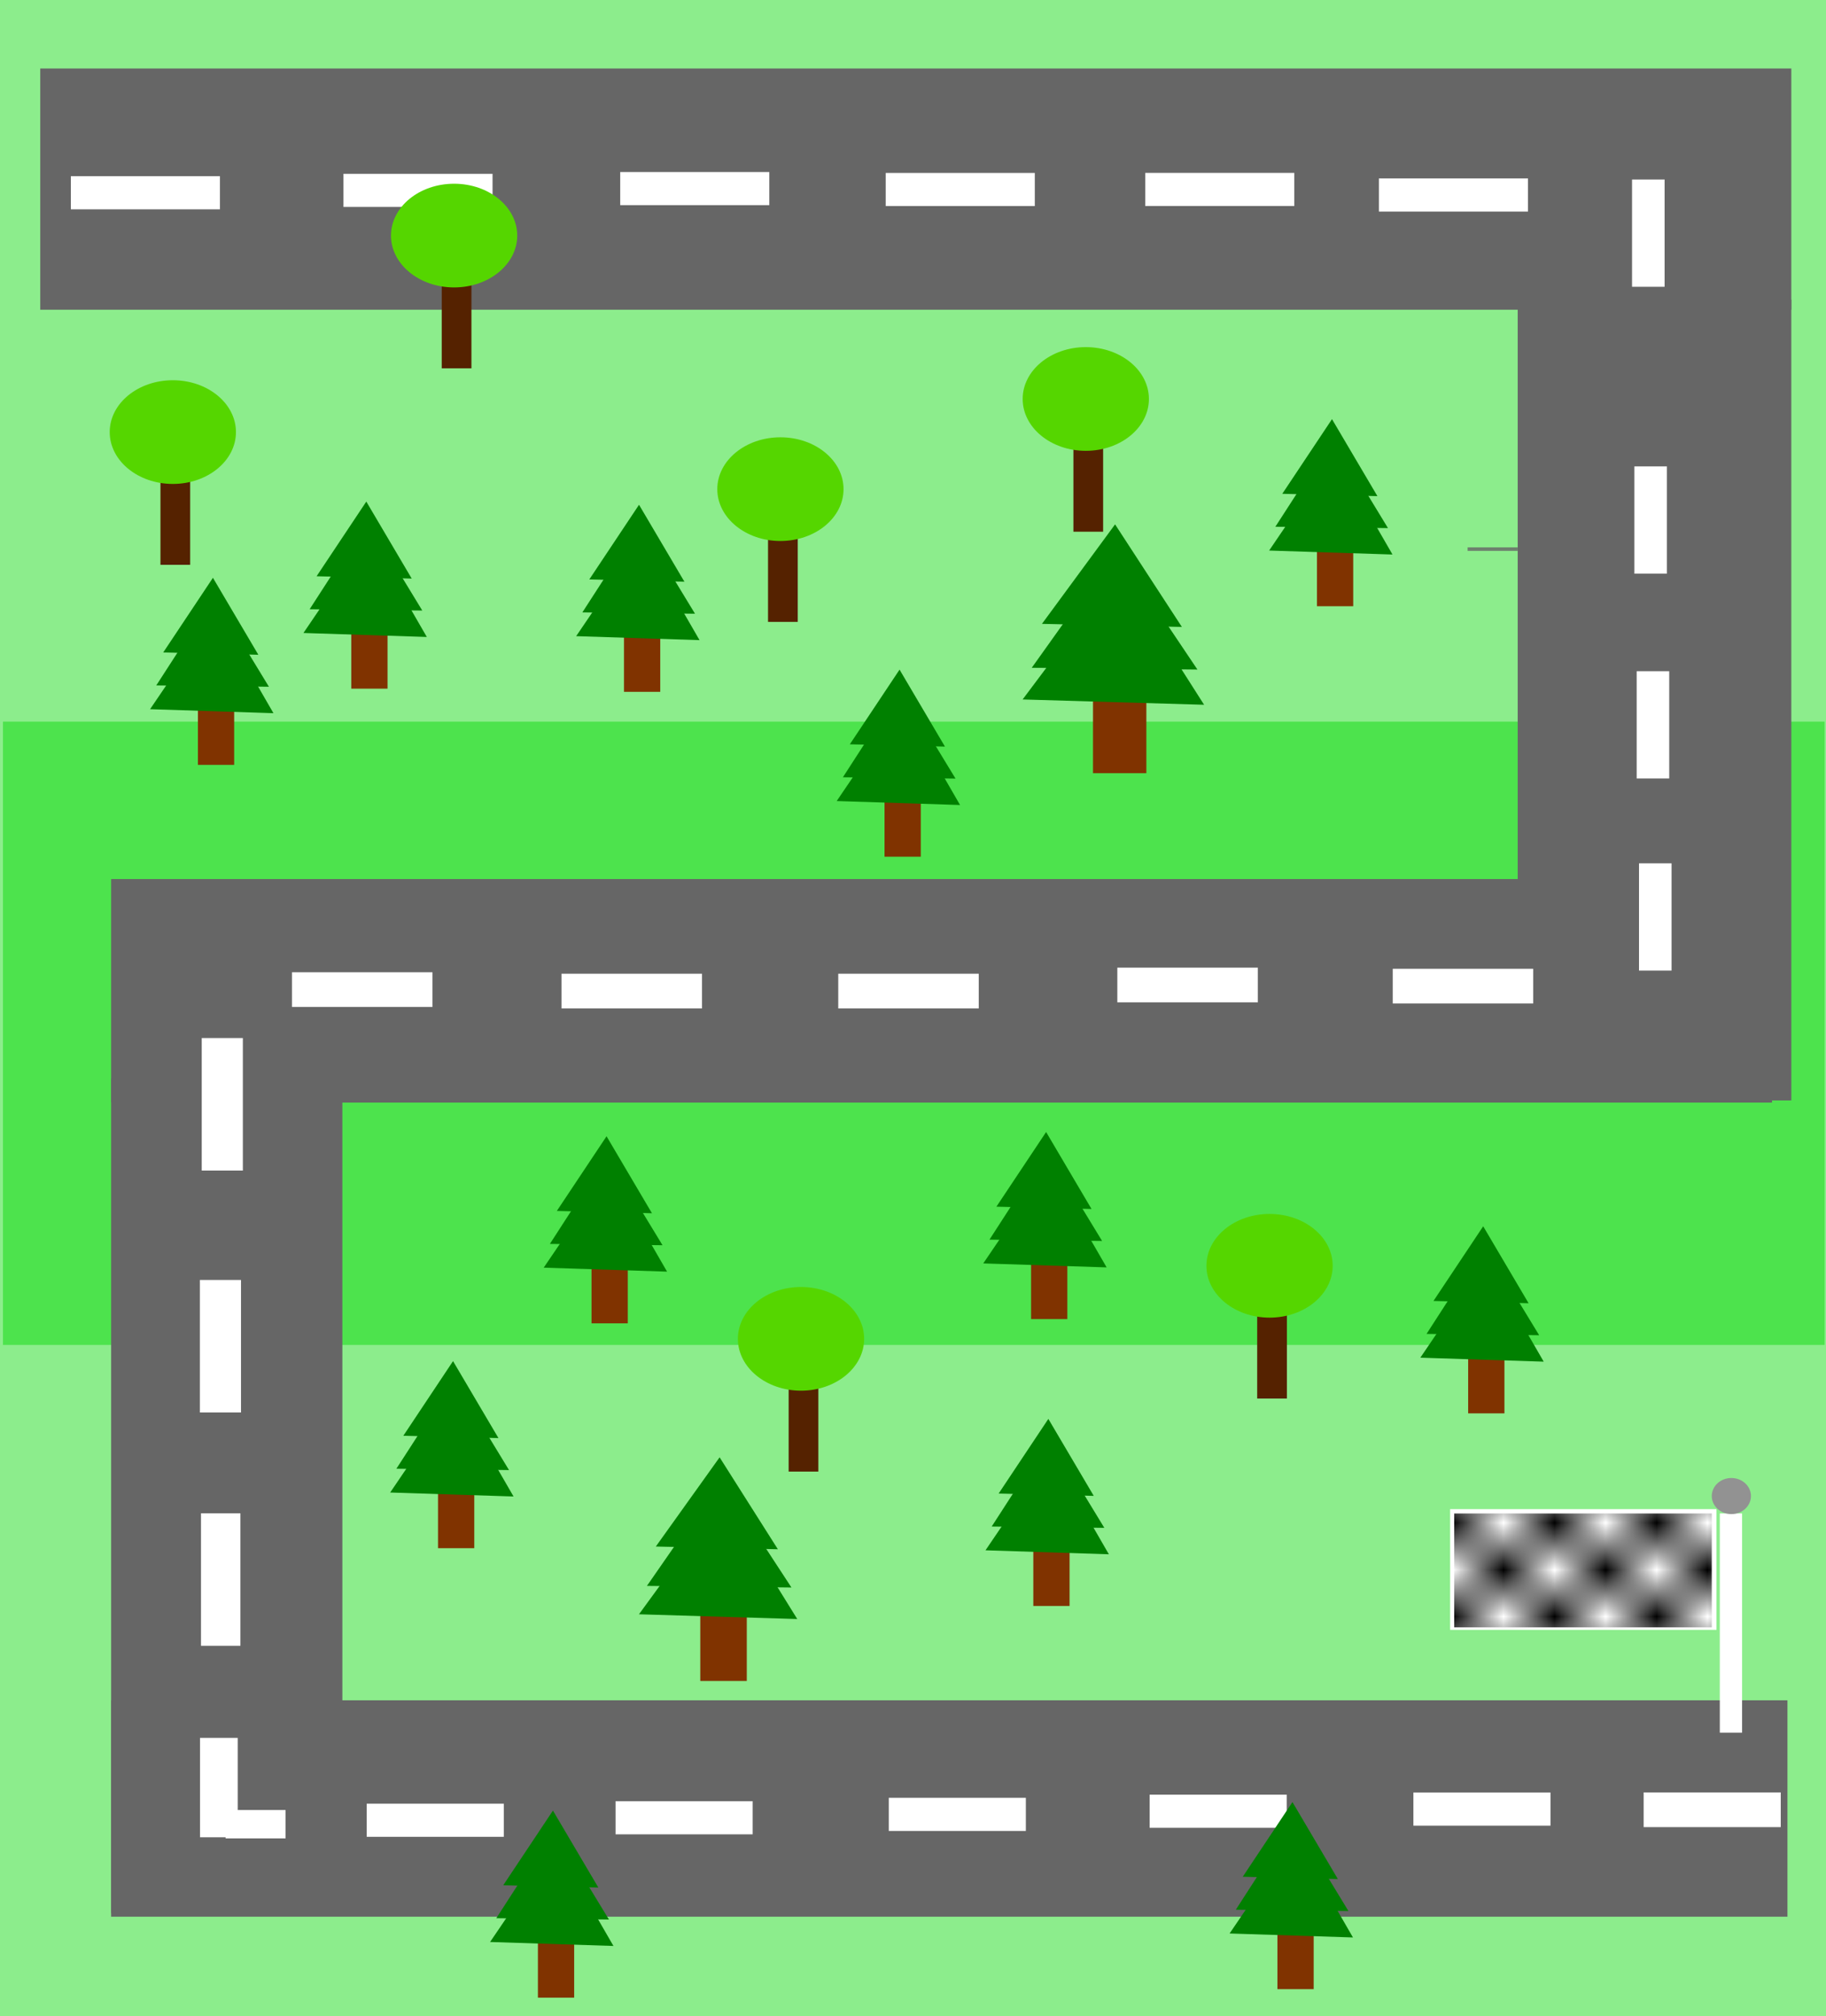 <?xml version="1.0" encoding="UTF-8" standalone="no"?>
<!-- Created with Inkscape (http://www.inkscape.org/) -->

<svg
   width="207.735mm"
   height="229.283mm"
   viewBox="0 0 207.735 229.283"
   version="1.1"
   id="svg1"
   sodipodi:docname="Bilvag.svg"
   inkscape:version="1.3.2 (091e20e, 2023-11-25)"
   xmlns:inkscape="http://www.inkscape.org/namespaces/inkscape"
   xmlns:sodipodi="http://sodipodi.sourceforge.net/DTD/sodipodi-0.dtd"
   xmlns:xlink="http://www.w3.org/1999/xlink"
   xmlns="http://www.w3.org/2000/svg"
   xmlns:svg="http://www.w3.org/2000/svg">
  <sodipodi:namedview
     id="namedview1"
     pagecolor="#ffffff"
     bordercolor="#000000"
     borderopacity="0.25"
     inkscape:showpageshadow="2"
     inkscape:pageopacity="0.0"
     inkscape:pagecheckerboard="0"
     inkscape:deskcolor="#d1d1d1"
     inkscape:document-units="mm"
     inkscape:zoom="0.59437978"
     inkscape:cx="198.52627"
     inkscape:cy="468.55564"
     inkscape:window-width="1680"
     inkscape:window-height="1050"
     inkscape:window-x="0"
     inkscape:window-y="0"
     inkscape:window-maximized="0"
     inkscape:current-layer="layer1" />
  <defs
     id="defs1">
    <pattern
       inkscape:collect="always"
       xlink:href="#Checkerboard"
       preserveAspectRatio="xMidYMid"
       id="pattern36"
       patternTransform="matrix(5.8,0,0,5.337,0,0.025)"
       x="0"
       y="0" />
    <pattern
       inkscape:collect="always"
       style="fill:#000000"
       patternUnits="userSpaceOnUse"
       width="2"
       height="2"
       patternTransform="translate(0,0) scale(10,10)"
       id="Checkerboard"
       inkscape:stockid="Checkerboard"
       preserveAspectRatio="xMidYMid"
       inkscape:isstock="true"
       inkscape:label="Schackbräde">
      <rect
   style="stroke:none"
   x="0"
   y="0"
   width="1"
   height="1"
   id="rect209" />

      <rect
   style="stroke:none"
   x="1"
   y="1"
   width="1"
   height="1"
   id="rect211" />

    </pattern>
    <clipPath
       clipPathUnits="userSpaceOnUse"
       id="clipPath33">
      <rect
         style="fill:#000000;stroke:none;stroke-width:1;stroke-linecap:butt;stroke-linejoin:bevel;paint-order:stroke markers fill;stop-color:#000000"
         id="rect33"
         width="46.192"
         height="80.007"
         x="75"
         y="399.997" />
    </clipPath>
    <clipPath
       clipPathUnits="userSpaceOnUse"
       id="clipPath50">
      <use
         x="0"
         y="0"
         xlink:href="#g49"
         id="use50" />
    </clipPath>
    <clipPath
       clipPathUnits="userSpaceOnUse"
       id="clipPath271">
      <use
         x="0"
         y="0"
         xlink:href="#g270"
         id="use271"
         transform="matrix(1,0,0,0.953,0,0.015)" />
    </clipPath>
  </defs>
  <g
     inkscape:label="Lager 1"
     inkscape:groupmode="layer"
     id="layer1"
     transform="translate(-0.069,-0.312)">
    <g
       id="g50"
       clip-path="url(#clipPath50)"
       transform="matrix(1,0,0,1.049,0,-0.015)">
      <g
         id="g271"
         clip-path="url(#clipPath271)" />
    </g>
    <g
       inkscape:label="Clip"
       id="g270"
       transform="matrix(1,0,0,1.049,0,-0.015)">
      <g
         inkscape:label="Clip"
         id="g49">
        <rect
           style="fill:#00d600;fill-opacity:0.452;stroke-width:0.286"
           id="rect1"
           width="207.735"
           height="218.6"
           x="0.069"
           y="0.312" />
      </g>
    </g>
    <rect
       style="fill:#00d600;fill-opacity:0.452;stroke-width:0.25"
       id="rect3"
       width="207.243"
       height="70.881"
       x="0.405"
       y="82.374" />
    <rect
       style="fill:#666666;fill-opacity:1;stroke-width:0.254"
       id="rect4"
       width="199.209"
       height="27.433"
       x="4.649"
       y="8.1" />
    <rect
       style="fill:#666666;fill-opacity:1;stroke-width:0.247"
       id="rect5"
       width="31.127"
       height="91.062"
       x="172.731"
       y="34.389" />
    <rect
       style="fill:#666666;fill-opacity:0.793;stroke-width:0.254"
       id="rect6"
       width="5.699"
       height="0.403"
       x="167.032"
       y="62.555" />
    <rect
       style="fill:#666666;fill-opacity:1;stroke-width:0.254"
       id="rect7"
       width="188.952"
       height="25.416"
       x="12.714"
       y="100.279" />
    <rect
       style="fill:#ffffff;fill-opacity:1;stroke-width:10.261;stroke-dasharray:none"
       id="rect11-3-8-5"
       width="15.985"
       height="3.947"
       x="158.512"
       y="110.479" />
    <rect
       style="fill:#ffffff;fill-opacity:1;stroke-width:10.261;stroke-dasharray:none"
       id="rect11-3-8-5-3"
       width="15.985"
       height="3.947"
       x="127.182"
       y="110.351" />
    <rect
       style="fill:#ffffff;fill-opacity:1;stroke-width:10.261;stroke-dasharray:none"
       id="rect11-3-8-5-5"
       width="15.985"
       height="3.947"
       x="95.433"
       y="111.043" />
    <rect
       style="fill:#ffffff;fill-opacity:1;stroke-width:10.261;stroke-dasharray:none"
       id="rect11-3-8-5-7"
       width="15.985"
       height="3.947"
       x="63.948"
       y="111.043" />
    <rect
       style="fill:#ffffff;fill-opacity:1;stroke-width:10.261;stroke-dasharray:none"
       id="rect11-3-8-5-1"
       width="15.985"
       height="3.947"
       x="33.285"
       y="110.876" />
    <rect
       style="fill:#ffffff;fill-opacity:1;stroke-width:9.206;stroke-dasharray:none"
       id="rect11-3-8-5-52"
       width="4.289"
       height="11.84"
       x="23.73"
       y="145.505" />
    <rect
       style="fill:#666666;fill-opacity:1;stroke-width:0.274"
       id="rect8"
       width="26.304"
       height="94.879"
       x="12.714"
       y="122.993" />
    <rect
       style="fill:#666666;fill-opacity:1;stroke-width:0.254"
       id="rect9"
       width="190.705"
       height="24.609"
       x="12.714"
       y="193.667" />
    <path
       style="fill:#cccccc;fill-opacity:1;stroke-width:0.254"
       d="m 11.92,42.423 c 22.797,0 0,0 0,0 z"
       id="path9" />
    <path
       style="fill:#ffffff;fill-opacity:1;stroke-width:10.614;stroke-dasharray:none"
       d="m 12.797,41.213 16.221,0.403 z"
       id="path10" />
    <rect
       style="fill:#ffffff;fill-opacity:1;stroke-width:10.327;stroke-dasharray:none"
       id="rect11"
       width="16.96"
       height="3.767"
       x="130.356"
       y="19.972" />
    <rect
       style="fill:#ffffff;fill-opacity:1;stroke-width:10.327;stroke-dasharray:none"
       id="rect11-6"
       width="16.96"
       height="3.767"
       x="100.833"
       y="19.977" />
    <rect
       style="fill:#ffffff;fill-opacity:1;stroke-width:10.327;stroke-dasharray:none"
       id="rect11-3"
       width="16.96"
       height="3.767"
       x="70.628"
       y="19.874" />
    <rect
       style="fill:#ffffff;fill-opacity:1;stroke-width:10.327;stroke-dasharray:none"
       id="rect11-3-1"
       width="16.96"
       height="3.767"
       x="39.143"
       y="20.079" />
    <rect
       style="fill:#ffffff;fill-opacity:1;stroke-width:10.327;stroke-dasharray:none"
       id="rect11-3-6"
       width="16.96"
       height="3.767"
       x="8.13"
       y="20.348" />
    <rect
       style="fill:#ffffff;fill-opacity:1;stroke-width:10.327;stroke-dasharray:none"
       id="rect11-3-14"
       width="16.96"
       height="3.767"
       x="156.939"
       y="20.604" />
    <rect
       style="fill:#ffffff;fill-opacity:1;stroke-width:8.684;stroke-dasharray:none"
       id="rect11-3-8"
       width="3.704"
       height="12.198"
       x="186.265"
       y="76.641" />
    <rect
       style="fill:#ffffff;fill-opacity:1;stroke-width:8.684;stroke-dasharray:none"
       id="rect11-3-8-40"
       width="3.704"
       height="12.198"
       x="186.002"
       y="53.35" />
    <rect
       style="fill:#ffffff;fill-opacity:1;stroke-width:8.684;stroke-dasharray:none"
       id="rect11-3-8-47"
       width="3.704"
       height="12.198"
       x="185.738"
       y="20.726" />
    <rect
       style="fill:#ffffff;fill-opacity:1;stroke-width:8.684;stroke-dasharray:none"
       id="rect11-3-8-4"
       width="3.704"
       height="12.198"
       x="186.531"
       y="98.489" />
    <rect
       style="fill:#ffffff;fill-opacity:1;stroke-width:9.921;stroke-dasharray:none"
       id="rect13"
       width="4.679"
       height="15.069"
       x="22.808"
       y="145.867" />
    <rect
       style="fill:#ffffff;fill-opacity:1;stroke-width:9.921;stroke-dasharray:none"
       id="rect13-5"
       width="4.679"
       height="15.069"
       x="23.019"
       y="118.357" />
    <rect
       style="fill:#ffffff;fill-opacity:1;stroke-width:8.226;stroke-dasharray:none"
       id="rect13-7"
       width="4.289"
       height="11.301"
       x="22.824"
       y="197.941" />
    <rect
       style="fill:#ffffff;fill-opacity:1;stroke-width:9.713;stroke-dasharray:none"
       id="rect13-8"
       width="4.484"
       height="15.069"
       x="22.935"
       y="172.401" />
    <rect
       style="fill:#ffffff;fill-opacity:1;stroke-width:10.953;stroke-dasharray:none"
       id="rect14"
       width="6.823"
       height="3.229"
       x="25.733"
       y="206.142" />
    <rect
       style="fill:#ffffff;fill-opacity:1;stroke-width:17.886;stroke-dasharray:none"
       id="rect14-1"
       width="15.595"
       height="3.767"
       x="41.789"
       y="205.424" />
    <rect
       style="fill:#ffffff;fill-opacity:1;stroke-width:17.886;stroke-dasharray:none"
       id="rect14-1-8"
       width="15.595"
       height="3.767"
       x="70.099"
       y="205.143" />
    <rect
       style="fill:#ffffff;fill-opacity:1;stroke-width:17.886;stroke-dasharray:none"
       id="rect14-1-2"
       width="15.595"
       height="3.767"
       x="101.18"
       y="204.758" />
    <rect
       style="fill:#ffffff;fill-opacity:1;stroke-width:17.886;stroke-dasharray:none"
       id="rect14-1-85"
       width="15.595"
       height="3.767"
       x="130.856"
       y="204.399" />
    <rect
       style="fill:#ffffff;fill-opacity:1;stroke-width:17.886;stroke-dasharray:none"
       id="rect14-1-6"
       width="15.595"
       height="3.767"
       x="160.865"
       y="204.156" />
    <rect
       style="fill:#ffffff;fill-opacity:1;stroke-width:18.307;stroke-dasharray:none"
       id="rect14-1-22"
       width="15.595"
       height="3.947"
       x="187.059"
       y="204.143" />
    <rect
       style="fill:#ffffff;fill-opacity:1;stroke-width:10.327;stroke-dasharray:none"
       id="rect15"
       width="0.39"
       height="1.256"
       x="29.631"
       y="207.577" />
    <rect
       style="fill:#ffffff;fill-opacity:1;stroke-width:10.327;stroke-dasharray:none"
       id="rect16"
       width="2.534"
       height="24.935"
       x="195.723"
       y="172.417" />
    <ellipse
       style="fill:#929292;fill-opacity:1;stroke-width:10.327;stroke-dasharray:none"
       id="path16"
       cx="197.038"
       cy="170.441"
       rx="2.23"
       ry="2.052" />
    <rect
       style="fill:#ffffff;fill-opacity:1;stroke-width:10.327;stroke-dasharray:none"
       id="rect17"
       width="30.302"
       height="13.73"
       x="165.044"
       y="171.928" />
    <rect
       style="fill:#ffffff;fill-opacity:1;stroke-width:10.327;stroke-dasharray:none"
       id="rect34"
       width="11.382"
       height="6.794"
       x="165.506"
       y="172.423" />
    <rect
       style="fill:url(#pattern36);fill-opacity:1;stroke-width:10.327;stroke-dasharray:none"
       id="rect35"
       width="29.302"
       height="12.951"
       x="165.506"
       y="172.423" />
    <rect
       style="fill:#803300;fill-opacity:1;stroke-width:10.327;stroke-dasharray:none"
       id="rect36"
       width="4.125"
       height="6.802"
       x="22.584"
       y="80.49" />
    <path
       sodipodi:type="star"
       style="fill:#008000;fill-opacity:1;stroke-width:10.765;stroke-dasharray:none"
       id="path41"
       inkscape:flatsided="false"
       sodipodi:sides="3"
       sodipodi:cx="25.096226"
       sodipodi:cy="123.59031"
       sodipodi:r1="8.1081276"
       sodipodi:r2="4.0540633"
       sodipodi:arg1="0.55859932"
       sodipodi:arg2="1.6057969"
       inkscape:rounded="0"
       inkscape:randomized="0"
       d="m 31.972,127.888 -7.018,-0.246 -7.018,-0.246 3.722,-5.955 3.722,-5.955 3.296,6.2 z"
       inkscape:transform-center-x="0.14186576"
       inkscape:transform-center-y="-1.7510886"
       transform="matrix(1,0,0,0.92,-0.794,-36.244)" />
    <path
       sodipodi:type="star"
       style="fill:#008000;fill-opacity:1;stroke-width:10.765;stroke-dasharray:none"
       id="path42"
       inkscape:flatsided="false"
       sodipodi:sides="3"
       sodipodi:cx="25.096226"
       sodipodi:cy="120.84005"
       sodipodi:r1="7.3993449"
       sodipodi:r2="3.6996717"
       sodipodi:arg1="0.53643546"
       sodipodi:arg2="1.583633"
       inkscape:rounded="0"
       inkscape:randomized="0"
       d="m 31.456,124.622 -6.407,-0.082 -6.407,-0.082 3.275,-5.508 3.275,-5.508 3.133,5.59 z"
       inkscape:transform-center-x="0.04749053"
       inkscape:transform-center-y="-1.6642441"
       transform="matrix(1,0,0,0.92,-0.794,-36.244)" />
    <path
       sodipodi:type="star"
       style="fill:#008000;fill-opacity:1;stroke-width:10.765;stroke-dasharray:none"
       id="path43"
       inkscape:flatsided="false"
       sodipodi:sides="3"
       sodipodi:cx="24.924334"
       sodipodi:cy="117.40221"
       sodipodi:r1="6.2498741"
       sodipodi:r2="3.1249368"
       sodipodi:arg1="0.54985318"
       sodipodi:arg2="1.5970507"
       inkscape:rounded="0"
       inkscape:randomized="0"
       d="m 30.253,120.668 -5.411,-0.142 -5.411,-0.142 2.828,-4.615 2.828,-4.615 2.582,4.757 z"
       inkscape:transform-center-x="0.082034261"
       inkscape:transform-center-y="-1.3719231"
       transform="matrix(1,0,0,0.92,-0.794,-36.244)" />
    <rect
       style="fill:#803300;fill-opacity:1;stroke-width:10.327;stroke-dasharray:none"
       id="rect36-3"
       width="4.125"
       height="6.802"
       x="40.032"
       y="71.823"
       inkscape:transform-center-x="12.978245"
       inkscape:transform-center-y="11.234561" />
    <path
       sodipodi:type="star"
       style="fill:#008000;fill-opacity:1;stroke-width:10.765;stroke-dasharray:none"
       id="path41-0"
       inkscape:flatsided="false"
       sodipodi:sides="3"
       sodipodi:cx="25.096226"
       sodipodi:cy="123.59031"
       sodipodi:r1="8.1081276"
       sodipodi:r2="4.0540633"
       sodipodi:arg1="0.55859932"
       sodipodi:arg2="1.6057969"
       inkscape:rounded="0"
       inkscape:randomized="0"
       d="m 31.972,127.888 -7.018,-0.246 -7.018,-0.246 3.722,-5.955 3.722,-5.955 3.296,6.2 z"
       inkscape:transform-center-x="13.463894"
       inkscape:transform-center-y="3.0773537"
       transform="matrix(1,0,0,0.92,16.654,-44.91)" />
    <path
       sodipodi:type="star"
       style="fill:#008000;fill-opacity:1;stroke-width:10.765;stroke-dasharray:none"
       id="path42-4"
       inkscape:flatsided="false"
       sodipodi:sides="3"
       sodipodi:cx="25.096226"
       sodipodi:cy="120.84005"
       sodipodi:r1="7.3993449"
       sodipodi:r2="3.6996717"
       sodipodi:arg1="0.53643546"
       sodipodi:arg2="1.583633"
       inkscape:rounded="0"
       inkscape:randomized="0"
       d="m 31.456,124.622 -6.407,-0.082 -6.407,-0.082 3.275,-5.508 3.275,-5.508 3.133,5.59 z"
       inkscape:transform-center-x="13.369519"
       inkscape:transform-center-y="0.63339696"
       transform="matrix(1,0,0,0.92,16.654,-44.91)" />
    <path
       sodipodi:type="star"
       style="fill:#008000;fill-opacity:1;stroke-width:10.765;stroke-dasharray:none"
       id="path43-8"
       inkscape:flatsided="false"
       sodipodi:sides="3"
       sodipodi:cx="24.924334"
       sodipodi:cy="117.40221"
       sodipodi:r1="6.2498741"
       sodipodi:r2="3.1249368"
       sodipodi:arg1="0.54985318"
       sodipodi:arg2="1.5970507"
       inkscape:rounded="0"
       inkscape:randomized="0"
       d="m 30.253,120.668 -5.411,-0.142 -5.411,-0.142 2.828,-4.615 2.828,-4.615 2.582,4.757 z"
       inkscape:transform-center-x="13.575955"
       inkscape:transform-center-y="-2.2378011"
       transform="matrix(1,0,0,0.92,16.654,-44.91)" />
    <rect
       style="fill:#803300;fill-opacity:1;stroke-width:10.327;stroke-dasharray:none"
       id="rect36-4"
       width="4.125"
       height="6.802"
       x="71.057"
       y="72.184"
       inkscape:transform-center-x="20.257882"
       inkscape:transform-center-y="5.756088" />
    <path
       sodipodi:type="star"
       style="fill:#008000;fill-opacity:1;stroke-width:10.765;stroke-dasharray:none"
       id="path41-2"
       inkscape:flatsided="false"
       sodipodi:sides="3"
       sodipodi:cx="25.096226"
       sodipodi:cy="123.59031"
       sodipodi:r1="8.1081276"
       sodipodi:r2="4.0540633"
       sodipodi:arg1="0.55859932"
       sodipodi:arg2="1.6057969"
       inkscape:rounded="0"
       inkscape:randomized="0"
       d="m 31.972,127.888 -7.018,-0.246 -7.018,-0.246 3.722,-5.955 3.722,-5.955 3.296,6.2 z"
       inkscape:transform-center-x="20.743532"
       inkscape:transform-center-y="-2.4011176"
       transform="matrix(1,0,0,0.92,47.68,-44.549)" />
    <path
       sodipodi:type="star"
       style="fill:#008000;fill-opacity:1;stroke-width:10.765;stroke-dasharray:none"
       id="path42-1"
       inkscape:flatsided="false"
       sodipodi:sides="3"
       sodipodi:cx="25.096226"
       sodipodi:cy="120.84005"
       sodipodi:r1="7.3993449"
       sodipodi:r2="3.6996717"
       sodipodi:arg1="0.53643546"
       sodipodi:arg2="1.583633"
       inkscape:rounded="0"
       inkscape:randomized="0"
       d="m 31.456,124.622 -6.407,-0.082 -6.407,-0.082 3.275,-5.508 3.275,-5.508 3.133,5.59 z"
       inkscape:transform-center-x="20.649157"
       inkscape:transform-center-y="-4.8450743"
       transform="matrix(1,0,0,0.92,47.68,-44.549)" />
    <path
       sodipodi:type="star"
       style="fill:#008000;fill-opacity:1;stroke-width:10.765;stroke-dasharray:none"
       id="path43-9"
       inkscape:flatsided="false"
       sodipodi:sides="3"
       sodipodi:cx="24.924334"
       sodipodi:cy="117.40221"
       sodipodi:r1="6.2498741"
       sodipodi:r2="3.1249368"
       sodipodi:arg1="0.54985318"
       sodipodi:arg2="1.5970507"
       inkscape:rounded="0"
       inkscape:randomized="0"
       d="m 30.253,120.668 -5.411,-0.142 -5.411,-0.142 2.828,-4.615 2.828,-4.615 2.582,4.757 z"
       inkscape:transform-center-x="20.855593"
       inkscape:transform-center-y="-7.7162725"
       transform="matrix(1,0,0,0.92,47.68,-44.549)" />
    <rect
       style="fill:#803300;fill-opacity:1;stroke-width:10.327;stroke-dasharray:none"
       id="rect36-8"
       width="4.125"
       height="6.802"
       x="149.893"
       y="62.449"
       inkscape:transform-center-x="-1.5437446"
       inkscape:transform-center-y="7.2244204" />
    <path
       sodipodi:type="star"
       style="fill:#008000;fill-opacity:1;stroke-width:10.765;stroke-dasharray:none"
       id="path41-6"
       inkscape:flatsided="false"
       sodipodi:sides="3"
       sodipodi:cx="25.096226"
       sodipodi:cy="123.59031"
       sodipodi:r1="8.1081276"
       sodipodi:r2="4.0540633"
       sodipodi:arg1="0.55859932"
       sodipodi:arg2="1.6057969"
       inkscape:rounded="0"
       inkscape:randomized="0"
       d="m 31.972,127.888 -7.018,-0.246 -7.018,-0.246 3.722,-5.955 3.722,-5.955 3.296,6.2 z"
       inkscape:transform-center-x="-1.0580953"
       inkscape:transform-center-y="-0.93278595"
       transform="matrix(1,0,0,0.92,126.516,-54.285)" />
    <path
       sodipodi:type="star"
       style="fill:#008000;fill-opacity:1;stroke-width:10.765;stroke-dasharray:none"
       id="path42-2"
       inkscape:flatsided="false"
       sodipodi:sides="3"
       sodipodi:cx="25.096226"
       sodipodi:cy="120.84005"
       sodipodi:r1="7.3993449"
       sodipodi:r2="3.6996717"
       sodipodi:arg1="0.53643546"
       sodipodi:arg2="1.583633"
       inkscape:rounded="0"
       inkscape:randomized="0"
       d="m 31.456,124.622 -6.407,-0.082 -6.407,-0.082 3.275,-5.508 3.275,-5.508 3.133,5.59 z"
       inkscape:transform-center-x="-1.1524705"
       inkscape:transform-center-y="-3.3767425"
       transform="matrix(1,0,0,0.92,126.516,-54.285)" />
    <path
       sodipodi:type="star"
       style="fill:#008000;fill-opacity:1;stroke-width:10.765;stroke-dasharray:none"
       id="path43-5"
       inkscape:flatsided="false"
       sodipodi:sides="3"
       sodipodi:cx="24.924334"
       sodipodi:cy="117.40221"
       sodipodi:r1="6.2498741"
       sodipodi:r2="3.1249368"
       sodipodi:arg1="0.54985318"
       sodipodi:arg2="1.5970507"
       inkscape:rounded="0"
       inkscape:randomized="0"
       d="m 30.253,120.668 -5.411,-0.142 -5.411,-0.142 2.828,-4.615 2.828,-4.615 2.582,4.757 z"
       inkscape:transform-center-x="-0.94603462"
       inkscape:transform-center-y="-6.2479408"
       transform="matrix(1,0,0,0.92,126.516,-54.285)" />
    <rect
       style="fill:#803300;fill-opacity:1;stroke-width:10.327;stroke-dasharray:none"
       id="rect36-7"
       width="4.125"
       height="6.802"
       x="100.697"
       y="90.934" />
    <path
       sodipodi:type="star"
       style="fill:#008000;fill-opacity:1;stroke-width:10.765;stroke-dasharray:none"
       id="path41-3"
       inkscape:flatsided="false"
       sodipodi:sides="3"
       sodipodi:cx="25.096226"
       sodipodi:cy="123.59031"
       sodipodi:r1="8.1081276"
       sodipodi:r2="4.0540633"
       sodipodi:arg1="0.55859932"
       sodipodi:arg2="1.6057969"
       inkscape:rounded="0"
       inkscape:randomized="0"
       d="m 31.972,127.888 -7.018,-0.246 -7.018,-0.246 3.722,-5.955 3.722,-5.955 3.296,6.2 z"
       inkscape:transform-center-x="0.14186576"
       inkscape:transform-center-y="-1.7510881"
       transform="matrix(1,0,0,0.92,77.319,-25.8)" />
    <path
       sodipodi:type="star"
       style="fill:#008000;fill-opacity:1;stroke-width:10.765;stroke-dasharray:none"
       id="path42-7"
       inkscape:flatsided="false"
       sodipodi:sides="3"
       sodipodi:cx="25.096226"
       sodipodi:cy="120.84005"
       sodipodi:r1="7.3993449"
       sodipodi:r2="3.6996717"
       sodipodi:arg1="0.53643546"
       sodipodi:arg2="1.583633"
       inkscape:rounded="0"
       inkscape:randomized="0"
       d="m 31.456,124.622 -6.407,-0.082 -6.407,-0.082 3.275,-5.508 3.275,-5.508 3.133,5.59 z"
       inkscape:transform-center-x="0.04749053"
       inkscape:transform-center-y="-1.6642435"
       transform="matrix(1,0,0,0.92,77.319,-25.8)" />
    <path
       sodipodi:type="star"
       style="fill:#008000;fill-opacity:1;stroke-width:10.765;stroke-dasharray:none"
       id="path43-50"
       inkscape:flatsided="false"
       sodipodi:sides="3"
       sodipodi:cx="24.924334"
       sodipodi:cy="117.40221"
       sodipodi:r1="6.2498741"
       sodipodi:r2="3.1249368"
       sodipodi:arg1="0.54985318"
       sodipodi:arg2="1.5970507"
       inkscape:rounded="0"
       inkscape:randomized="0"
       d="m 30.253,120.668 -5.411,-0.142 -5.411,-0.142 2.828,-4.615 2.828,-4.615 2.582,4.757 z"
       inkscape:transform-center-x="0.082034261"
       inkscape:transform-center-y="-1.3719226"
       transform="matrix(1,0,0,0.92,77.319,-25.8)" />
    <rect
       style="fill:#803300;fill-opacity:1;stroke-width:14.457;stroke-dasharray:none"
       id="rect36-71"
       width="6.069"
       height="9.061"
       x="124.415"
       y="79.178"
       inkscape:transform-center-x="-1.1036473"
       inkscape:transform-center-y="8.6514501" />
    <path
       sodipodi:type="star"
       style="fill:#008000;fill-opacity:1;stroke-width:10.765;stroke-dasharray:none"
       id="path41-5"
       inkscape:flatsided="false"
       sodipodi:sides="3"
       sodipodi:cx="25.096226"
       sodipodi:cy="123.59031"
       sodipodi:r1="8.1081276"
       sodipodi:r2="4.0540633"
       sodipodi:arg1="0.55859932"
       sodipodi:arg2="1.6057969"
       inkscape:rounded="0"
       inkscape:randomized="0"
       d="m 31.972,127.888 -7.018,-0.246 -7.018,-0.246 3.722,-5.955 3.722,-5.955 3.296,6.2 z"
       inkscape:transform-center-x="-0.38916156"
       inkscape:transform-center-y="-2.2154734"
       transform="matrix(1.471,0,0,1.226,90.023,-76.333)" />
    <path
       sodipodi:type="star"
       style="fill:#008000;fill-opacity:1;stroke-width:10.765;stroke-dasharray:none"
       id="path42-5"
       inkscape:flatsided="false"
       sodipodi:sides="3"
       sodipodi:cx="25.096226"
       sodipodi:cy="120.84005"
       sodipodi:r1="7.3993449"
       sodipodi:r2="3.6996717"
       sodipodi:arg1="0.53643546"
       sodipodi:arg2="1.583633"
       inkscape:rounded="0"
       inkscape:randomized="0"
       d="m 31.456,124.622 -6.407,-0.082 -6.407,-0.082 3.275,-5.508 3.275,-5.508 3.133,5.59 z"
       inkscape:transform-center-x="-0.52800482"
       inkscape:transform-center-y="-5.4712756"
       transform="matrix(1.471,0,0,1.226,90.023,-76.333)" />
    <path
       sodipodi:type="star"
       style="fill:#008000;fill-opacity:1;stroke-width:10.765;stroke-dasharray:none"
       id="path43-85"
       inkscape:flatsided="false"
       sodipodi:sides="3"
       sodipodi:cx="24.924334"
       sodipodi:cy="117.40221"
       sodipodi:r1="6.2498741"
       sodipodi:r2="3.1249368"
       sodipodi:arg1="0.54985318"
       sodipodi:arg2="1.5970507"
       inkscape:rounded="0"
       inkscape:randomized="0"
       d="m 30.253,120.668 -5.411,-0.142 -5.411,-0.142 2.828,-4.615 2.828,-4.615 2.582,4.757 z"
       inkscape:transform-center-x="-0.22429986"
       inkscape:transform-center-y="-9.2962428"
       transform="matrix(1.471,0,0,1.226,90.023,-76.333)" />
    <rect
       style="fill:#803300;fill-opacity:1;stroke-width:10.327;stroke-dasharray:none"
       id="rect36-41"
       width="4.125"
       height="6.802"
       x="117.624"
       y="176.138" />
    <path
       sodipodi:type="star"
       style="fill:#008000;fill-opacity:1;stroke-width:10.765;stroke-dasharray:none"
       id="path41-61"
       inkscape:flatsided="false"
       sodipodi:sides="3"
       sodipodi:cx="25.096226"
       sodipodi:cy="123.59031"
       sodipodi:r1="8.1081276"
       sodipodi:r2="4.0540633"
       sodipodi:arg1="0.55859932"
       sodipodi:arg2="1.6057969"
       inkscape:rounded="0"
       inkscape:randomized="0"
       d="m 31.972,127.888 -7.018,-0.246 -7.018,-0.246 3.722,-5.955 3.722,-5.955 3.296,6.2 z"
       inkscape:transform-center-x="0.14186576"
       inkscape:transform-center-y="-1.751088"
       transform="matrix(1,0,0,0.92,94.247,59.405)" />
    <path
       sodipodi:type="star"
       style="fill:#008000;fill-opacity:1;stroke-width:10.765;stroke-dasharray:none"
       id="path42-20"
       inkscape:flatsided="false"
       sodipodi:sides="3"
       sodipodi:cx="25.096226"
       sodipodi:cy="120.84005"
       sodipodi:r1="7.3993449"
       sodipodi:r2="3.6996717"
       sodipodi:arg1="0.53643546"
       sodipodi:arg2="1.583633"
       inkscape:rounded="0"
       inkscape:randomized="0"
       d="m 31.456,124.622 -6.407,-0.082 -6.407,-0.082 3.275,-5.508 3.275,-5.508 3.133,5.59 z"
       inkscape:transform-center-x="0.04749053"
       inkscape:transform-center-y="-1.6642435"
       transform="matrix(1,0,0,0.92,94.247,59.405)" />
    <path
       sodipodi:type="star"
       style="fill:#008000;fill-opacity:1;stroke-width:10.765;stroke-dasharray:none"
       id="path43-4"
       inkscape:flatsided="false"
       sodipodi:sides="3"
       sodipodi:cx="24.924334"
       sodipodi:cy="117.40221"
       sodipodi:r1="6.2498741"
       sodipodi:r2="3.1249368"
       sodipodi:arg1="0.54985318"
       sodipodi:arg2="1.5970507"
       inkscape:rounded="0"
       inkscape:randomized="0"
       d="m 30.253,120.668 -5.411,-0.142 -5.411,-0.142 2.828,-4.615 2.828,-4.615 2.582,4.757 z"
       inkscape:transform-center-x="0.082034261"
       inkscape:transform-center-y="-1.3719225"
       transform="matrix(1,0,0,0.92,94.247,59.405)" />
    <rect
       style="fill:#803300;fill-opacity:1;stroke-width:10.327;stroke-dasharray:none"
       id="rect36-41-4"
       width="4.125"
       height="6.802"
       x="167.095"
       y="154.235" />
    <path
       sodipodi:type="star"
       style="fill:#008000;fill-opacity:1;stroke-width:10.765;stroke-dasharray:none"
       id="path41-61-0"
       inkscape:flatsided="false"
       sodipodi:sides="3"
       sodipodi:cx="25.096226"
       sodipodi:cy="123.59031"
       sodipodi:r1="8.1081276"
       sodipodi:r2="4.0540633"
       sodipodi:arg1="0.55859932"
       sodipodi:arg2="1.6057969"
       inkscape:rounded="0"
       inkscape:randomized="0"
       d="m 31.972,127.888 -7.018,-0.246 -7.018,-0.246 3.722,-5.955 3.722,-5.955 3.296,6.2 z"
       inkscape:transform-center-x="0.14186576"
       inkscape:transform-center-y="-1.7510871"
       transform="matrix(1,0,0,0.92,143.717,37.501)" />
    <path
       sodipodi:type="star"
       style="fill:#008000;fill-opacity:1;stroke-width:10.765;stroke-dasharray:none"
       id="path42-20-5"
       inkscape:flatsided="false"
       sodipodi:sides="3"
       sodipodi:cx="25.096226"
       sodipodi:cy="120.84005"
       sodipodi:r1="7.3993449"
       sodipodi:r2="3.6996717"
       sodipodi:arg1="0.53643546"
       sodipodi:arg2="1.583633"
       inkscape:rounded="0"
       inkscape:randomized="0"
       d="m 31.456,124.622 -6.407,-0.082 -6.407,-0.082 3.275,-5.508 3.275,-5.508 3.133,5.59 z"
       inkscape:transform-center-x="0.04749053"
       inkscape:transform-center-y="-1.6642426"
       transform="matrix(1,0,0,0.92,143.717,37.501)" />
    <path
       sodipodi:type="star"
       style="fill:#008000;fill-opacity:1;stroke-width:10.765;stroke-dasharray:none"
       id="path43-4-6"
       inkscape:flatsided="false"
       sodipodi:sides="3"
       sodipodi:cx="24.924334"
       sodipodi:cy="117.40221"
       sodipodi:r1="6.2498741"
       sodipodi:r2="3.1249368"
       sodipodi:arg1="0.54985318"
       sodipodi:arg2="1.5970507"
       inkscape:rounded="0"
       inkscape:randomized="0"
       d="m 30.253,120.668 -5.411,-0.142 -5.411,-0.142 2.828,-4.615 2.828,-4.615 2.582,4.757 z"
       inkscape:transform-center-x="0.082034261"
       inkscape:transform-center-y="-1.3719217"
       transform="matrix(1,0,0,0.92,143.717,37.501)" />
    <rect
       style="fill:#803300;fill-opacity:1;stroke-width:10.327;stroke-dasharray:none"
       id="rect36-41-7"
       width="4.125"
       height="6.802"
       x="117.37"
       y="143.515" />
    <path
       sodipodi:type="star"
       style="fill:#008000;fill-opacity:1;stroke-width:10.765;stroke-dasharray:none"
       id="path41-61-6"
       inkscape:flatsided="false"
       sodipodi:sides="3"
       sodipodi:cx="25.096226"
       sodipodi:cy="123.59031"
       sodipodi:r1="8.1081276"
       sodipodi:r2="4.0540633"
       sodipodi:arg1="0.55859932"
       sodipodi:arg2="1.6057969"
       inkscape:rounded="0"
       inkscape:randomized="0"
       d="m 31.972,127.888 -7.018,-0.246 -7.018,-0.246 3.722,-5.955 3.722,-5.955 3.296,6.2 z"
       inkscape:transform-center-x="0.14186576"
       inkscape:transform-center-y="-1.7510884"
       transform="matrix(1,0,0,0.92,93.993,26.781)" />
    <path
       sodipodi:type="star"
       style="fill:#008000;fill-opacity:1;stroke-width:10.765;stroke-dasharray:none"
       id="path42-20-8"
       inkscape:flatsided="false"
       sodipodi:sides="3"
       sodipodi:cx="25.096226"
       sodipodi:cy="120.84005"
       sodipodi:r1="7.3993449"
       sodipodi:r2="3.6996717"
       sodipodi:arg1="0.53643546"
       sodipodi:arg2="1.583633"
       inkscape:rounded="0"
       inkscape:randomized="0"
       d="m 31.456,124.622 -6.407,-0.082 -6.407,-0.082 3.275,-5.508 3.275,-5.508 3.133,5.59 z"
       inkscape:transform-center-x="0.04749053"
       inkscape:transform-center-y="-1.6642439"
       transform="matrix(1,0,0,0.92,93.993,26.781)" />
    <path
       sodipodi:type="star"
       style="fill:#008000;fill-opacity:1;stroke-width:10.765;stroke-dasharray:none"
       id="path43-4-67"
       inkscape:flatsided="false"
       sodipodi:sides="3"
       sodipodi:cx="24.924334"
       sodipodi:cy="117.40221"
       sodipodi:r1="6.2498741"
       sodipodi:r2="3.1249368"
       sodipodi:arg1="0.54985318"
       sodipodi:arg2="1.5970507"
       inkscape:rounded="0"
       inkscape:randomized="0"
       d="m 30.253,120.668 -5.411,-0.142 -5.411,-0.142 2.828,-4.615 2.828,-4.615 2.582,4.757 z"
       inkscape:transform-center-x="0.082034261"
       inkscape:transform-center-y="-1.3719229"
       transform="matrix(1,0,0,0.92,93.993,26.781)" />
    <rect
       style="fill:#803300;fill-opacity:1;stroke-width:10.327;stroke-dasharray:none"
       id="rect36-41-9"
       width="4.125"
       height="6.802"
       x="67.363"
       y="143.999" />
    <path
       sodipodi:type="star"
       style="fill:#008000;fill-opacity:1;stroke-width:10.765;stroke-dasharray:none"
       id="path41-61-7"
       inkscape:flatsided="false"
       sodipodi:sides="3"
       sodipodi:cx="25.096226"
       sodipodi:cy="123.59031"
       sodipodi:r1="8.1081276"
       sodipodi:r2="4.0540633"
       sodipodi:arg1="0.55859932"
       sodipodi:arg2="1.6057969"
       inkscape:rounded="0"
       inkscape:randomized="0"
       d="m 31.972,127.888 -7.018,-0.246 -7.018,-0.246 3.722,-5.955 3.722,-5.955 3.296,6.2 z"
       inkscape:transform-center-x="0.14186576"
       inkscape:transform-center-y="-1.7510877"
       transform="matrix(1,0,0,0.92,43.986,27.265)" />
    <path
       sodipodi:type="star"
       style="fill:#008000;fill-opacity:1;stroke-width:10.765;stroke-dasharray:none"
       id="path42-20-3"
       inkscape:flatsided="false"
       sodipodi:sides="3"
       sodipodi:cx="25.096226"
       sodipodi:cy="120.84005"
       sodipodi:r1="7.3993449"
       sodipodi:r2="3.6996717"
       sodipodi:arg1="0.53643546"
       sodipodi:arg2="1.583633"
       inkscape:rounded="0"
       inkscape:randomized="0"
       d="m 31.456,124.622 -6.407,-0.082 -6.407,-0.082 3.275,-5.508 3.275,-5.508 3.133,5.59 z"
       inkscape:transform-center-x="0.04749053"
       inkscape:transform-center-y="-1.6642433"
       transform="matrix(1,0,0,0.92,43.986,27.265)" />
    <path
       sodipodi:type="star"
       style="fill:#008000;fill-opacity:1;stroke-width:10.765;stroke-dasharray:none"
       id="path43-4-1"
       inkscape:flatsided="false"
       sodipodi:sides="3"
       sodipodi:cx="24.924334"
       sodipodi:cy="117.40221"
       sodipodi:r1="6.2498741"
       sodipodi:r2="3.1249368"
       sodipodi:arg1="0.54985318"
       sodipodi:arg2="1.5970507"
       inkscape:rounded="0"
       inkscape:randomized="0"
       d="m 30.253,120.668 -5.411,-0.142 -5.411,-0.142 2.828,-4.615 2.828,-4.615 2.582,4.757 z"
       inkscape:transform-center-x="0.082034261"
       inkscape:transform-center-y="-1.3719223"
       transform="matrix(1,0,0,0.92,43.986,27.265)" />
    <rect
       style="fill:#803300;fill-opacity:1;stroke-width:10.327;stroke-dasharray:none"
       id="rect36-75"
       width="4.125"
       height="6.802"
       x="49.899"
       y="169.568" />
    <path
       sodipodi:type="star"
       style="fill:#008000;fill-opacity:1;stroke-width:10.765;stroke-dasharray:none"
       id="path41-39"
       inkscape:flatsided="false"
       sodipodi:sides="3"
       sodipodi:cx="25.096226"
       sodipodi:cy="123.59031"
       sodipodi:r1="8.1081276"
       sodipodi:r2="4.0540633"
       sodipodi:arg1="0.55859932"
       sodipodi:arg2="1.6057969"
       inkscape:rounded="0"
       inkscape:randomized="0"
       d="m 31.972,127.888 -7.018,-0.246 -7.018,-0.246 3.722,-5.955 3.722,-5.955 3.296,6.2 z"
       inkscape:transform-center-x="0.14186576"
       inkscape:transform-center-y="-1.7510879"
       transform="matrix(1,0,0,0.92,26.521,52.834)" />
    <path
       sodipodi:type="star"
       style="fill:#008000;fill-opacity:1;stroke-width:10.765;stroke-dasharray:none"
       id="path42-0"
       inkscape:flatsided="false"
       sodipodi:sides="3"
       sodipodi:cx="25.096226"
       sodipodi:cy="120.84005"
       sodipodi:r1="7.3993449"
       sodipodi:r2="3.6996717"
       sodipodi:arg1="0.53643546"
       sodipodi:arg2="1.583633"
       inkscape:rounded="0"
       inkscape:randomized="0"
       d="m 31.456,124.622 -6.407,-0.082 -6.407,-0.082 3.275,-5.508 3.275,-5.508 3.133,5.59 z"
       inkscape:transform-center-x="0.04749053"
       inkscape:transform-center-y="-1.6642435"
       transform="matrix(1,0,0,0.92,26.521,52.834)" />
    <path
       sodipodi:type="star"
       style="fill:#008000;fill-opacity:1;stroke-width:10.765;stroke-dasharray:none"
       id="path43-55"
       inkscape:flatsided="false"
       sodipodi:sides="3"
       sodipodi:cx="24.924334"
       sodipodi:cy="117.40221"
       sodipodi:r1="6.2498741"
       sodipodi:r2="3.1249368"
       sodipodi:arg1="0.54985318"
       sodipodi:arg2="1.5970507"
       inkscape:rounded="0"
       inkscape:randomized="0"
       d="m 30.253,120.668 -5.411,-0.142 -5.411,-0.142 2.828,-4.615 2.828,-4.615 2.582,4.757 z"
       inkscape:transform-center-x="0.082034261"
       inkscape:transform-center-y="-1.3719226"
       transform="matrix(1,0,0,0.92,26.521,52.834)" />
    <rect
       style="fill:#803300;fill-opacity:1;stroke-width:10.327;stroke-dasharray:none"
       id="rect36-6"
       width="4.125"
       height="6.802"
       x="61.265"
       y="220.681" />
    <path
       sodipodi:type="star"
       style="fill:#008000;fill-opacity:1;stroke-width:10.765;stroke-dasharray:none"
       id="path41-8"
       inkscape:flatsided="false"
       sodipodi:sides="3"
       sodipodi:cx="25.096226"
       sodipodi:cy="123.59031"
       sodipodi:r1="8.1081276"
       sodipodi:r2="4.0540633"
       sodipodi:arg1="0.55859932"
       sodipodi:arg2="1.6057969"
       inkscape:rounded="0"
       inkscape:randomized="0"
       d="m 31.972,127.888 -7.018,-0.246 -7.018,-0.246 3.722,-5.955 3.722,-5.955 3.296,6.2 z"
       inkscape:transform-center-x="0.14186576"
       inkscape:transform-center-y="-1.7510888"
       transform="matrix(1,0,0,0.92,37.887,103.947)" />
    <path
       sodipodi:type="star"
       style="fill:#008000;fill-opacity:1;stroke-width:10.765;stroke-dasharray:none"
       id="path42-9"
       inkscape:flatsided="false"
       sodipodi:sides="3"
       sodipodi:cx="25.096226"
       sodipodi:cy="120.84005"
       sodipodi:r1="7.3993449"
       sodipodi:r2="3.6996717"
       sodipodi:arg1="0.53643546"
       sodipodi:arg2="1.583633"
       inkscape:rounded="0"
       inkscape:randomized="0"
       d="m 31.456,124.622 -6.407,-0.082 -6.407,-0.082 3.275,-5.508 3.275,-5.508 3.133,5.59 z"
       inkscape:transform-center-x="0.04749053"
       inkscape:transform-center-y="-1.6642443"
       transform="matrix(1,0,0,0.92,37.887,103.947)" />
    <path
       sodipodi:type="star"
       style="fill:#008000;fill-opacity:1;stroke-width:10.765;stroke-dasharray:none"
       id="path43-1"
       inkscape:flatsided="false"
       sodipodi:sides="3"
       sodipodi:cx="24.924334"
       sodipodi:cy="117.40221"
       sodipodi:r1="6.2498741"
       sodipodi:r2="3.1249368"
       sodipodi:arg1="0.54985318"
       sodipodi:arg2="1.5970507"
       inkscape:rounded="0"
       inkscape:randomized="0"
       d="m 30.253,120.668 -5.411,-0.142 -5.411,-0.142 2.828,-4.615 2.828,-4.615 2.582,4.757 z"
       inkscape:transform-center-x="0.082034261"
       inkscape:transform-center-y="-1.3719234"
       transform="matrix(1,0,0,0.92,37.887,103.947)" />
    <rect
       style="fill:#803300;fill-opacity:1;stroke-width:12.784;stroke-dasharray:none"
       id="rect36-719"
       width="5.292"
       height="8.126"
       x="79.735"
       y="183.343" />
    <path
       sodipodi:type="star"
       style="fill:#008000;fill-opacity:1;stroke-width:10.765;stroke-dasharray:none"
       id="path41-31"
       inkscape:flatsided="false"
       sodipodi:sides="3"
       sodipodi:cx="25.096226"
       sodipodi:cy="123.59031"
       sodipodi:r1="8.1081276"
       sodipodi:r2="4.0540633"
       sodipodi:arg1="0.55859932"
       sodipodi:arg2="1.6057969"
       inkscape:rounded="0"
       inkscape:randomized="0"
       d="m 31.972,127.888 -7.018,-0.246 -7.018,-0.246 3.722,-5.955 3.722,-5.955 3.296,6.2 z"
       inkscape:transform-center-x="0.181973"
       inkscape:transform-center-y="-2.0920745"
       transform="matrix(1.283,0,0,1.099,49.749,43.878)" />
    <path
       sodipodi:type="star"
       style="fill:#008000;fill-opacity:1;stroke-width:10.765;stroke-dasharray:none"
       id="path42-14"
       inkscape:flatsided="false"
       sodipodi:sides="3"
       sodipodi:cx="25.096226"
       sodipodi:cy="120.84005"
       sodipodi:r1="7.3993449"
       sodipodi:r2="3.6996717"
       sodipodi:arg1="0.53643546"
       sodipodi:arg2="1.583633"
       inkscape:rounded="0"
       inkscape:randomized="0"
       d="m 31.456,124.622 -6.407,-0.082 -6.407,-0.082 3.275,-5.508 3.275,-5.508 3.133,5.59 z"
       inkscape:transform-center-x="0.060916969"
       inkscape:transform-center-y="-1.9883189"
       transform="matrix(1.283,0,0,1.099,49.749,43.878)" />
    <path
       sodipodi:type="star"
       style="fill:#008000;fill-opacity:1;stroke-width:10.765;stroke-dasharray:none"
       id="path43-95"
       inkscape:flatsided="false"
       sodipodi:sides="3"
       sodipodi:cx="24.924334"
       sodipodi:cy="117.40221"
       sodipodi:r1="6.2498741"
       sodipodi:r2="3.1249368"
       sodipodi:arg1="0.54985318"
       sodipodi:arg2="1.5970507"
       inkscape:rounded="0"
       inkscape:randomized="0"
       d="m 30.253,120.668 -5.411,-0.142 -5.411,-0.142 2.828,-4.615 2.828,-4.615 2.582,4.757 z"
       inkscape:transform-center-x="0.10522655"
       inkscape:transform-center-y="-1.6390745"
       transform="matrix(1.283,0,0,1.099,49.749,43.878)" />
    <rect
       style="fill:#803300;fill-opacity:1;stroke-width:10.327;stroke-dasharray:none"
       id="rect36-34"
       width="4.125"
       height="6.802"
       x="145.395"
       y="219.714" />
    <path
       sodipodi:type="star"
       style="fill:#008000;fill-opacity:1;stroke-width:10.765;stroke-dasharray:none"
       id="path41-07"
       inkscape:flatsided="false"
       sodipodi:sides="3"
       sodipodi:cx="25.096226"
       sodipodi:cy="123.59031"
       sodipodi:r1="8.1081276"
       sodipodi:r2="4.0540633"
       sodipodi:arg1="0.55859932"
       sodipodi:arg2="1.6057969"
       inkscape:rounded="0"
       inkscape:randomized="0"
       d="m 31.972,127.888 -7.018,-0.246 -7.018,-0.246 3.722,-5.955 3.722,-5.955 3.296,6.2 z"
       inkscape:transform-center-x="0.14186576"
       inkscape:transform-center-y="-1.7510846"
       transform="matrix(1,0,0,0.92,122.018,102.98)" />
    <path
       sodipodi:type="star"
       style="fill:#008000;fill-opacity:1;stroke-width:10.765;stroke-dasharray:none"
       id="path42-57"
       inkscape:flatsided="false"
       sodipodi:sides="3"
       sodipodi:cx="25.096226"
       sodipodi:cy="120.84005"
       sodipodi:r1="7.3993449"
       sodipodi:r2="3.6996717"
       sodipodi:arg1="0.53643546"
       sodipodi:arg2="1.583633"
       inkscape:rounded="0"
       inkscape:randomized="0"
       d="m 31.456,124.622 -6.407,-0.082 -6.407,-0.082 3.275,-5.508 3.275,-5.508 3.133,5.59 z"
       inkscape:transform-center-x="0.04749053"
       inkscape:transform-center-y="-1.6642402"
       transform="matrix(1,0,0,0.92,122.018,102.98)" />
    <path
       sodipodi:type="star"
       style="fill:#008000;fill-opacity:1;stroke-width:10.765;stroke-dasharray:none"
       id="path43-506"
       inkscape:flatsided="false"
       sodipodi:sides="3"
       sodipodi:cx="24.924334"
       sodipodi:cy="117.40221"
       sodipodi:r1="6.2498741"
       sodipodi:r2="3.1249368"
       sodipodi:arg1="0.54985318"
       sodipodi:arg2="1.5970507"
       inkscape:rounded="0"
       inkscape:randomized="0"
       d="m 30.253,120.668 -5.411,-0.142 -5.411,-0.142 2.828,-4.615 2.828,-4.615 2.582,4.757 z"
       inkscape:transform-center-x="0.082034261"
       inkscape:transform-center-y="-1.3719192"
       transform="matrix(1,0,0,0.92,122.018,102.98)" />
    <rect
       style="fill:#552200;fill-opacity:1;stroke-width:10.327;stroke-dasharray:none"
       id="rect43"
       width="3.38"
       height="11.662"
       x="87.445"
       y="59.371" />
    <ellipse
       style="fill:#55d600;fill-opacity:1;stroke-width:10.327;stroke-dasharray:none"
       id="path45"
       cx="88.853"
       cy="55.937"
       rx="7.181"
       ry="5.896" />
    <rect
       style="fill:#552200;fill-opacity:1;stroke-width:10.327;stroke-dasharray:none"
       id="rect43-7"
       width="3.38"
       height="11.662"
       x="122.186"
       y="49.116" />
    <ellipse
       style="fill:#55d600;fill-opacity:1;stroke-width:10.327;stroke-dasharray:none"
       id="path45-1"
       cx="123.594"
       cy="45.683"
       rx="7.181"
       ry="5.896" />
    <rect
       style="fill:#552200;fill-opacity:1;stroke-width:10.327;stroke-dasharray:none"
       id="rect43-74"
       width="3.38"
       height="11.662"
       x="50.322"
       y="30.536" />
    <ellipse
       style="fill:#55d600;fill-opacity:1;stroke-width:10.327;stroke-dasharray:none"
       id="path45-8"
       cx="51.73"
       cy="27.102"
       rx="7.181"
       ry="5.896" />
    <rect
       style="fill:#552200;fill-opacity:1;stroke-width:10.327;stroke-dasharray:none"
       id="rect43-5"
       width="3.38"
       height="11.662"
       x="18.323"
       y="52.881" />
    <ellipse
       style="fill:#55d600;fill-opacity:1;stroke-width:10.327;stroke-dasharray:none"
       id="path45-7"
       cx="19.731"
       cy="49.448"
       rx="7.181"
       ry="5.896" />
    <rect
       style="fill:#552200;fill-opacity:1;stroke-width:10.327;stroke-dasharray:none"
       id="rect43-6"
       width="3.38"
       height="11.662"
       x="89.789"
       y="155.997" />
    <ellipse
       style="fill:#55d600;fill-opacity:1;stroke-width:10.327;stroke-dasharray:none"
       id="path45-78"
       cx="91.197"
       cy="152.563"
       rx="7.181"
       ry="5.896" />
    <rect
       style="fill:#552200;fill-opacity:1;stroke-width:10.327;stroke-dasharray:none"
       id="rect43-73"
       width="3.38"
       height="11.662"
       x="143.092"
       y="147.689" />
    <ellipse
       style="fill:#55d600;fill-opacity:1;stroke-width:10.327;stroke-dasharray:none"
       id="path45-4"
       cx="144.5"
       cy="144.256"
       rx="7.181"
       ry="5.896" />
  </g>
</svg>
